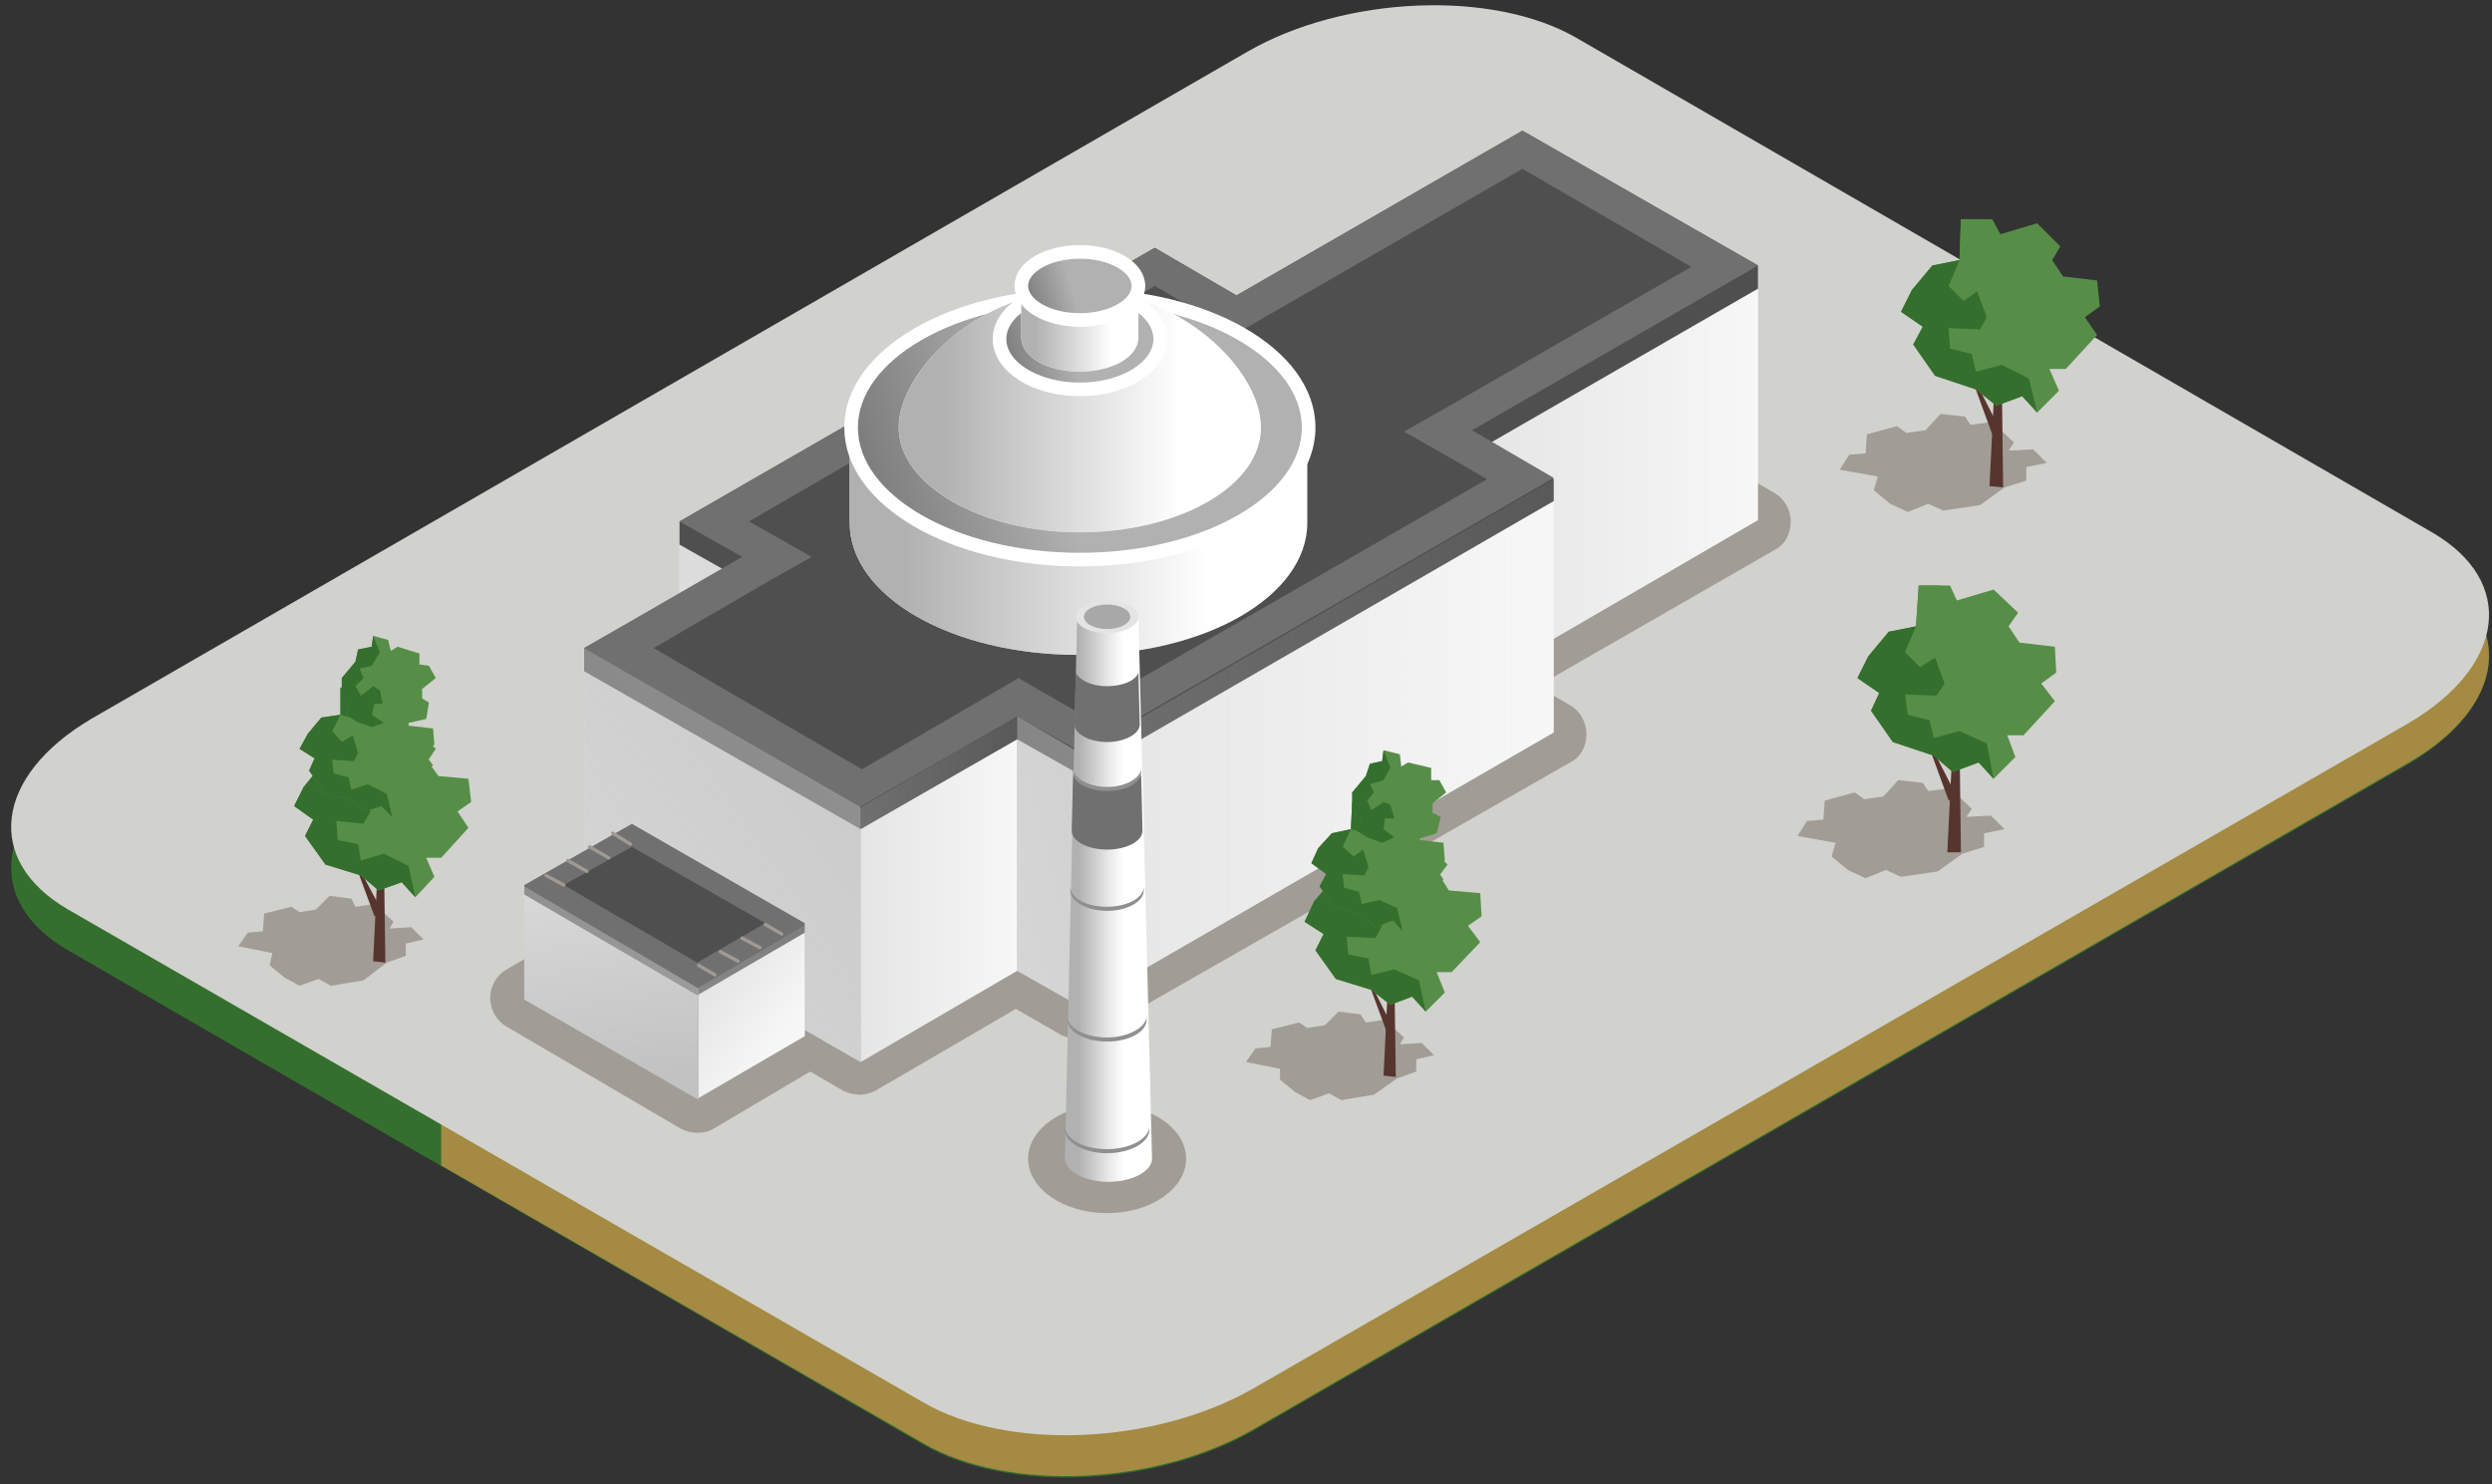 <?xml version="1.0" encoding="utf-8"?>
<!-- Generator: Adobe Illustrator 21.1.0, SVG Export Plug-In . SVG Version: 6.00 Build 0)  -->
<svg version="1.1" id="Слой_1" xmlns="http://www.w3.org/2000/svg" xmlns:xlink="http://www.w3.org/1999/xlink" x="0px" y="0px"
	 viewBox="0 0 183 109" style="enable-background:new 0 0 183 109;" xml:space="preserve">
<rect x="0" y="0" width="183" height="109" fill="#333333" stroke="none"/>
<style type="text/css">
	.st0{fill:#346F2E;}
	.st1{fill:#A48A42;}
	.st2{fill:#D1D1CD;}
	.st3{fill:#A19C95;}
	.st4{fill:#FFFFFF;}
	.st5{fill:url(#SVGID_1_);}
	.st6{fill:url(#SVGID_2_);}
	.st7{fill:#4F4F4F;}
	.st8{fill:#707070;}
	.st9{fill:url(#SVGID_3_);}
	.st10{fill:url(#SVGID_4_);stroke:#FFFFFF;stroke-miterlimit:10;}
	.st11{fill:url(#SVGID_5_);}
	.st12{fill:url(#SVGID_6_);stroke:#FFFFFF;stroke-miterlimit:10;}
	.st13{fill:url(#SVGID_7_);}
	.st14{fill:url(#SVGID_8_);}
	.st15{fill:url(#SVGID_9_);}
	.st16{fill:url(#SVGID_10_);}
	.st17{fill:url(#SVGID_11_);}
	.st18{fill:url(#SVGID_12_);}
	.st19{fill:none;stroke:#9F9A93;stroke-width:0.25;stroke-linecap:round;stroke-miterlimit:10;}
	.st20{fill:url(#SVGID_13_);}
	.st21{fill:url(#SVGID_14_);stroke:#FFFFFF;stroke-miterlimit:10;}
	.st22{fill:url(#SVGID_15_);}
	.st23{fill:#E4E4E4;}
	.st24{fill:#A8A8A8;}
	.st25{fill:#8F8F8F;}
	.st26{fill:#57352F;}
	.st27{fill:#568E48;}
</style>
<g>
	<g>
		<path class="st0" d="M115.8,5.8l62.8,36.3c6.2,3.6,5.4,9.8-1.7,14l-84.9,49c-7.2,4.1-18,4.6-24.2,1L5,69.8
			c-6.2-3.6-5.4-9.8,1.7-14l84.9-49C98.7,2.7,109.6,2.2,115.8,5.8z"/>
		<path class="st1" d="M178.6,42.1L115.8,5.8c-6.2-3.6-17-3.1-24.2,1L32.4,41v44.6l35.4,20.4c6.2,3.6,17,3.1,24.2-1l84.9-49
			C184,51.9,184.8,45.7,178.6,42.1z"/>
		<path class="st2" d="M115.8,2.8l62.8,36.3c6.2,3.6,5.4,9.8-1.7,14L92,102c-7.2,4.1-18,4.6-24.2,1L5,66.8c-6.2-3.6-5.4-9.8,1.7-14
			l84.9-49C98.7-0.3,109.6-0.8,115.8,2.8z"/>
	</g>
	<g>
		<g>
			<path class="st3" d="M111.8,25.8c-0.4,0-0.8,0.1-1.2,0.3L90.8,37.6L86,34.8c-0.4-0.2-0.8-0.3-1.2-0.3c-0.4,0-0.8,0.1-1.2,0.3
				L48.7,54.9c-0.8,0.4-1.2,1.2-1.2,2.1s0.5,1.7,1.2,2.1l0.9,0.5l-7.9,4.6c-0.8,0.4-1.2,1.2-1.2,2.1c0,0.9,0.5,1.7,1.2,2.1l0.2,0.1
				l-4.7,2.7c-0.7,0.4-1.2,1.2-1.2,2.1c0,0.9,0.5,1.7,1.2,2.1L50,82.9c0.4,0.2,0.8,0.3,1.2,0.3c0.4,0,0.9-0.1,1.2-0.3l7.1-4.2
				l2.4,1.4c0.4,0.2,0.8,0.3,1.2,0.3c0.4,0,0.8-0.1,1.2-0.3l10.3-6l3.3,1.9c0.4,0.2,0.8,0.3,1.2,0.3c0.4,0,0.8-0.1,1.2-0.3L115.3,56
				c0.8-0.4,1.2-1.2,1.2-2.1s-0.5-1.7-1.2-2.1l-2.4-1.4l17.4-10c0.8-0.4,1.2-1.2,1.2-2.1s-0.5-1.7-1.2-2.1l-17.3-10
				C112.7,25.9,112.2,25.8,111.8,25.8L111.8,25.8z"/>
			<g>
				<polygon class="st4" points="129.1,19.5 129.1,38.2 108.1,50.4 108.1,31.7 				"/>
				
					<linearGradient id="SVGID_1_" gradientUnits="userSpaceOnUse" x1="-23.819" y1="34.955" x2="-2.796" y2="34.955" gradientTransform="matrix(1 0 0 1 131.879 0)">
					<stop  offset="0" style="stop-color:#B1B1B1;stop-opacity:0.335"/>
					<stop  offset="7.406294e-02" style="stop-color:#B1B1B1;stop-opacity:0.318"/>
					<stop  offset="1" style="stop-color:#B1B1B1;stop-opacity:0.1"/>
				</linearGradient>
				<polygon class="st5" points="129.1,19.5 129.1,38.2 108.1,50.4 108.1,31.7 				"/>
				<polygon class="st4" points="63.2,59.3 63.2,78 74.7,71.3 74.7,52.6 				"/>
			</g>
			<g>
				<polygon class="st4" points="49.9,38.3 49.9,57.1 54.5,59.6 54.5,41 				"/>
				
					<linearGradient id="SVGID_2_" gradientUnits="userSpaceOnUse" x1="-34.685" y1="37.821" x2="-93.743" y2="52.484" gradientTransform="matrix(1 0 0 1 131.879 0)">
					<stop  offset="0" style="stop-color:#B1B1B1;stop-opacity:0.79"/>
					<stop  offset="1" style="stop-color:#B1B1B1;stop-opacity:0.335"/>
				</linearGradient>
				<polygon class="st6" points="49.9,38.3 49.9,57.1 54.5,59.6 54.5,41 				"/>
				<polygon class="st4" points="74.7,52.6 74.7,71.3 79.3,73.9 79.3,55.3 				"/>
			</g>
			<polygon class="st4" points="114.1,53.8 114.1,35.2 79.3,55.3 79.3,73.9 			"/>
			<polygon class="st4" points="42.9,47.6 42.9,66.3 63.2,78 63.2,59.3 			"/>
			<g>
				<polygon class="st7" points="49.9,40 54.5,42.6 42.9,47.6 42.9,49.3 63.2,60.9 74.7,54.3 79.3,56.9 114.1,36.8 114.1,35.2 
					108.1,33.3 129.1,21.2 129.1,19.5 49.9,38.3 				"/>
			</g>
			<g>
				<polygon class="st7" points="49.9,38.3 54.5,41 42.9,47.6 63.2,59.3 74.7,52.6 79.3,55.3 114.1,35.2 108.1,31.7 129.1,19.5 
					111.8,9.6 90.8,21.7 84.8,18.2 				"/>
			</g>
			<g>
				<path class="st8" d="M111.8,12.4l12.4,7.2l-17.4,10l-3.7,2.1l3.7,2.1l2.4,1.4L79.3,52.4l-3.3-1.9l-1.2-0.7l-1.2,0.7l-10.3,6
					l-15.3-8.9l7.9-4.6l3.7-2.1l-3.7-2.1l-0.9-0.5L84.8,21l4.8,2.8l1.2,0.7l1.2-0.7L111.8,12.4 M111.8,9.6l-21,12.1l-6-3.5
					L49.9,38.3l4.6,2.6l-11.6,6.7l20.2,11.7l11.6-6.7l4.6,2.6l34.8-20.1l-6-3.5l21-12.1L111.8,9.6L111.8,9.6z"/>
			</g>
			<g>
				<path class="st4" d="M62.4,31.4v7c0,5.4,7.5,9.7,16.8,9.7c9.3,0,16.8-4.3,16.8-9.7v-7H62.4z"/>
				
					<linearGradient id="SVGID_3_" gradientUnits="userSpaceOnUse" x1="-69.431" y1="39.739" x2="-35.786" y2="39.739" gradientTransform="matrix(1 0 0 1 131.879 0)">
					<stop  offset="0.117" style="stop-color:#B1B1B1"/>
					<stop  offset="0.166" style="stop-color:#B1B1B1;stop-opacity:0.926"/>
					<stop  offset="0.78" style="stop-color:#B1B1B1;stop-opacity:0"/>
				</linearGradient>
				<path class="st9" d="M62.4,31.4v7c0,5.4,7.5,9.7,16.8,9.7c9.3,0,16.8-4.3,16.8-9.7v-7H62.4z"/>
				<ellipse class="st4" cx="79.3" cy="31.4" rx="16.8" ry="9.7"/>
				
					<linearGradient id="SVGID_4_" gradientUnits="userSpaceOnUse" x1="-38.336" y1="27.235" x2="-71.097" y2="36.712" gradientTransform="matrix(1 0 0 1 131.879 0)">
					<stop  offset="0.502" style="stop-color:#B1B1B1"/>
					<stop  offset="1" style="stop-color:#707070"/>
				</linearGradient>
				<ellipse class="st10" cx="79.3" cy="31.4" rx="16.8" ry="9.7"/>
				<path class="st4" d="M79.3,21.3c-7.3,0-13.3,5.9-13.3,10.1c0,4.2,6,7.7,13.3,7.7c7.3,0,13.3-3.4,13.3-7.7
					C92.6,27.1,86.6,21.3,79.3,21.3z"/>
				
					<linearGradient id="SVGID_5_" gradientUnits="userSpaceOnUse" x1="-65.902" y1="30.145" x2="-39.315" y2="30.145" gradientTransform="matrix(1 0 0 1 131.879 0)">
					<stop  offset="0.117" style="stop-color:#B1B1B1"/>
					<stop  offset="0.166" style="stop-color:#B1B1B1;stop-opacity:0.926"/>
					<stop  offset="0.78" style="stop-color:#B1B1B1;stop-opacity:0"/>
				</linearGradient>
				<path class="st11" d="M79.3,21.3c-7.3,0-13.3,5.9-13.3,10.1c0,4.2,6,7.7,13.3,7.7c7.3,0,13.3-3.4,13.3-7.7
					C92.6,27.1,86.6,21.3,79.3,21.3z"/>
			</g>
			<g>
				
					<linearGradient id="SVGID_6_" gradientUnits="userSpaceOnUse" x1="-47.629" y1="23.433" x2="-59.059" y2="26.74" gradientTransform="matrix(1 0 0 1 131.879 0)">
					<stop  offset="0.502" style="stop-color:#B1B1B1"/>
					<stop  offset="1" style="stop-color:#707070"/>
				</linearGradient>
				<ellipse class="st12" cx="79.3" cy="24.9" rx="5.9" ry="3.7"/>
			</g>
			<g>
				
					<linearGradient id="SVGID_7_" gradientUnits="userSpaceOnUse" x1="-24.968" y1="55.862" x2="-83.979" y2="70.513" gradientTransform="matrix(1 0 0 1 131.879 0)">
					<stop  offset="0" style="stop-color:#B1B1B1;stop-opacity:0.79"/>
					<stop  offset="1" style="stop-color:#B1B1B1;stop-opacity:0.335"/>
				</linearGradient>
				<polygon class="st13" points="74.7,52.6 74.7,71.3 79.3,73.9 79.3,55.3 				"/>
			</g>
			
				<linearGradient id="SVGID_8_" gradientUnits="userSpaceOnUse" x1="-52.608" y1="54.554" x2="-17.791" y2="54.554" gradientTransform="matrix(1 0 0 1 131.879 0)">
				<stop  offset="0" style="stop-color:#B1B1B1;stop-opacity:0.335"/>
				<stop  offset="7.406294e-02" style="stop-color:#B1B1B1;stop-opacity:0.318"/>
				<stop  offset="1" style="stop-color:#B1B1B1;stop-opacity:0.1"/>
			</linearGradient>
			<polygon class="st14" points="114.1,53.8 114.1,35.2 79.3,55.3 79.3,73.9 			"/>
			
				<linearGradient id="SVGID_9_" gradientUnits="userSpaceOnUse" x1="-49.621" y1="42.597" x2="-119.89" y2="91.228" gradientTransform="matrix(1 0 0 1 131.879 0)">
				<stop  offset="0" style="stop-color:#B1B1B1;stop-opacity:0.79"/>
				<stop  offset="1" style="stop-color:#B1B1B1;stop-opacity:0.335"/>
			</linearGradient>
			<polygon class="st15" points="42.9,47.6 42.9,66.3 63.2,78 63.2,59.3 			"/>
			<g>
				
					<linearGradient id="SVGID_10_" gradientUnits="userSpaceOnUse" x1="-68.722" y1="65.312" x2="-57.163" y2="65.312" gradientTransform="matrix(1 0 0 1 131.879 0)">
					<stop  offset="0" style="stop-color:#B1B1B1;stop-opacity:0.335"/>
					<stop  offset="7.406294e-02" style="stop-color:#B1B1B1;stop-opacity:0.318"/>
					<stop  offset="1" style="stop-color:#B1B1B1;stop-opacity:0.1"/>
				</linearGradient>
				<polygon class="st16" points="63.2,59.3 63.2,78 74.7,71.3 74.7,52.6 				"/>
			</g>
			<g>
				<g>
					<g>
						<g>
							<g>
								<g>
									<polygon class="st4" points="59.1,67.8 46.4,60.5 38.5,65 38.5,73.4 51.2,80.7 59.1,76.1 									"/>
									<polygon class="st8" points="59.1,67.8 46.4,60.5 38.5,65 38.5,65.7 51.2,73.1 59.1,68.5 									"/>
									<polygon class="st7" points="41.4,65 46.4,62.2 56.2,67.8 51.2,70.7 									"/>
								</g>
								
									<linearGradient id="SVGID_11_" gradientUnits="userSpaceOnUse" x1="-3578.891" y1="79.82" x2="-3582.167" y2="56.681" gradientTransform="matrix(1 0 0 1 3624.773 0)">
									<stop  offset="0" style="stop-color:#B1B1B1;stop-opacity:0.79"/>
									<stop  offset="1" style="stop-color:#B1B1B1;stop-opacity:0.335"/>
								</linearGradient>
								<path class="st17" d="M38.5,73.4v-8.3l12.8,7.5v8.2"/>
								
									<linearGradient id="SVGID_12_" gradientUnits="userSpaceOnUse" x1="4201.177" y1="72.055" x2="4195.542" y2="76.165" gradientTransform="matrix(-1 0 0 1 4253.245 0)">
									<stop  offset="0" style="stop-color:#B1B1B1;stop-opacity:0.335"/>
									<stop  offset="7.406294e-02" style="stop-color:#B1B1B1;stop-opacity:0.318"/>
									<stop  offset="1" style="stop-color:#B1B1B1;stop-opacity:0.1"/>
								</linearGradient>
								<path class="st18" d="M51.2,80.8v-8.2l8-4.7v8.2"/>
							</g>
						</g>
						<g>
							<line class="st19" x1="56.2" y1="67.9" x2="57.4" y2="68.6"/>
							<line class="st19" x1="54.5" y1="68.9" x2="55.8" y2="69.6"/>
							<line class="st19" x1="52.9" y1="69.9" x2="54.2" y2="70.6"/>
							<line class="st19" x1="51.3" y1="70.9" x2="52.5" y2="71.6"/>
						</g>
						<g>
							<line class="st19" x1="45" y1="61.2" x2="46.3" y2="62"/>
							<line class="st19" x1="43.3" y1="62.2" x2="44.7" y2="63"/>
							<line class="st19" x1="41.7" y1="63.2" x2="43.1" y2="64"/>
							<line class="st19" x1="40.1" y1="64.3" x2="41.4" y2="65"/>
						</g>
					</g>
				</g>
			</g>
			<path class="st4" d="M75,21v3.8c0,1.4,1.9,2.5,4.3,2.5c2.4,0,4.3-1.1,4.3-2.5V21H75z"/>
			
				<linearGradient id="SVGID_13_" gradientUnits="userSpaceOnUse" x1="-56.865" y1="24.19" x2="-48.352" y2="24.19" gradientTransform="matrix(1 0 0 1 131.879 0)">
				<stop  offset="0.117" style="stop-color:#B1B1B1"/>
				<stop  offset="0.166" style="stop-color:#B1B1B1;stop-opacity:0.926"/>
				<stop  offset="0.78" style="stop-color:#B1B1B1;stop-opacity:0"/>
			</linearGradient>
			<path class="st20" d="M75,21v3.8c0,1.4,1.9,2.5,4.3,2.5c2.4,0,4.3-1.1,4.3-2.5V21H75z"/>
			
				<linearGradient id="SVGID_14_" gradientUnits="userSpaceOnUse" x1="-48.997" y1="20.004" x2="-57.286" y2="22.402" gradientTransform="matrix(1 0 0 1 131.879 0)">
				<stop  offset="0.502" style="stop-color:#B1B1B1"/>
				<stop  offset="1" style="stop-color:#707070"/>
			</linearGradient>
			<ellipse class="st21" cx="79.3" cy="21" rx="4.3" ry="2.5"/>
		</g>
		<g>
			<ellipse class="st3" cx="81.3" cy="85.1" rx="5.8" ry="4"/>
			<g>
				<g>
					
						<linearGradient id="SVGID_15_" gradientUnits="userSpaceOnUse" x1="-96.875" y1="66.043" x2="-92.636" y2="66.043" gradientTransform="matrix(1 0 0 1 176.094 0)">
						<stop  offset="0" style="stop-color:#B1B1B1"/>
						<stop  offset="0.497" style="stop-color:#E6E6E6"/>
						<stop  offset="0.78" style="stop-color:#FFFFFF"/>
					</linearGradient>
					<path class="st22" d="M83.6,45.3h-4.5l-0.9,39.8c0,0.9,1.4,1.7,3.2,1.7c1.8,0,3.2-0.8,3.2-1.7L83.6,45.3z"/>
					<path class="st8" d="M81.3,57.9c-1.2,0-2.2-0.4-2.5-1l-0.1,4.1c0,0.8,1.2,1.4,2.6,1.4c1.4,0,2.6-0.6,2.6-1.4l-0.1-4.1
						C83.5,57.5,82.5,57.9,81.3,57.9z"/>
					<path class="st8" d="M81.3,50.4c-1.1,0-2-0.4-2.3-1l-0.1,3.8c0,0.7,1.1,1.3,2.4,1.3c1.3,0,2.4-0.6,2.4-1.3l-0.1-3.8
						C83.4,50,82.4,50.4,81.3,50.4z"/>
					<ellipse class="st23" cx="81.3" cy="45.3" rx="2.3" ry="1.2"/>
					<ellipse class="st24" cx="81.3" cy="45.3" rx="1.7" ry="0.9"/>
				</g>
				<g>
					<g>
						<path class="st25" d="M78.2,83c0,0.9,1.4,1.7,3.1,1.7c1.7,0,3.1-0.8,3.1-1.7l0-0.2c-0.1,0.9-1.5,1.6-3.1,1.6
							c-1.7,0-3-0.7-3.1-1.6L78.2,83z"/>
					</g>
				</g>
				<g>
					<g>
						<path class="st25" d="M78.4,74.9c0,0.9,1.3,1.6,2.9,1.6c1.6,0,2.9-0.7,2.9-1.6l0-0.2c-0.1,0.8-1.4,1.5-2.9,1.5
							c-1.6,0-2.9-0.7-2.9-1.5L78.4,74.9z"/>
					</g>
				</g>
				<g>
					<g>
						<path class="st25" d="M78.6,65.4c0,0.8,1.2,1.5,2.7,1.5c1.5,0,2.7-0.7,2.7-1.5l0-0.2c-0.1,0.8-1.3,1.4-2.7,1.4
							c-1.5,0-2.6-0.6-2.7-1.4L78.6,65.4z"/>
					</g>
				</g>
				<g>
					<g>
						<path class="st25" d="M78.8,56.7c0,0.8,1.1,1.4,2.5,1.4c1.4,0,2.5-0.6,2.5-1.4l0-0.2c-0.1,0.7-1.2,1.3-2.5,1.3
							c-1.3,0-2.4-0.6-2.5-1.3L78.8,56.7z"/>
					</g>
				</g>
			</g>
		</g>
	</g>
	<g>
		<g>
			<path class="st3" d="M102.6,79.2l1.4-0.5l0-0.9l1.3-0.3l-0.9-0.9l-1.6,0.1l0.3-0.5l-1.4-1.3l-1.4,0.2l-0.4-0.6l-1.6-0.2l-1,1
				l-1.3,0.2l-0.6-0.4l-2,0.5l-0.1,1.3l-1.1,0.1l-0.7,1l2.5,0.5L94,79.3l1.1,0.9l1.1,0.6l1.4-0.5l0.9,0.5l2.4-0.4L102.6,79.2z"/>
			<g>
				<polygon class="st26" points="101.6,79 102.3,64.8 102.5,79.1 				"/>
				<polygon class="st26" points="101.8,75.7 100.1,71.1 102.3,75.5 				"/>
				<polygon class="st27" points="98.1,71.9 96.6,69.8 97.2,68.6 95.8,67.7 96.5,66.2 97.8,64.7 99.7,64.3 99.8,61.7 101.8,61.7 
					102.3,62.6 104.7,61.9 106.3,63.5 105.7,64.3 106.4,65.4 108.7,65.6 108.8,67.3 107.8,68 108.7,69.2 106.6,71.4 105.5,71.4 
					106.1,72.9 104.7,74.3 103.7,73.2 102.1,73.8 100.7,72.7 				"/>
				<g>
					<polygon class="st27" points="101.9,63.7 100.9,62.6 101.2,61.7 99.8,61.7 99.7,64.3 101.6,64.9 					"/>
					<polygon class="st0" points="102.4,71.2 100.7,71.6 100.5,70.4 99,70.1 98.9,68.8 101,68.9 101.5,68 100.9,66.4 99.9,67 
						98.9,66 99.7,64.3 97.8,64.7 96.5,66.2 95.8,67.7 97.2,68.6 96.6,69.8 98.1,71.9 100.7,72.7 102.1,73.8 103.7,73.2 104.7,74.3 
						104.2,72 					"/>
				</g>
			</g>
		</g>
		<g>
			<g>
				<polygon class="st27" points="98,66.6 96.9,65.1 97.4,64.2 96.3,63.4 96.8,62.3 97.8,61.2 99.2,60.9 99.3,58.9 100.8,58.9 
					101.2,59.6 103,59.1 104.2,60.3 103.7,60.9 104.3,61.7 106,61.9 106.1,63.2 105.4,63.7 106,64.6 104.5,66.2 103.6,66.2 
					104.1,67.3 103,68.4 102.3,67.6 101,68.1 100,67.2 				"/>
				<g>
					<polyline class="st0" points="99.2,60.9 100.6,61.3 100.9,60.4 100.1,59.6 100.4,58.9 99.3,58.9 					"/>
					<polygon class="st0" points="101.3,66.1 100,66.4 99.8,65.5 98.7,65.2 98.6,64.2 100.2,64.3 100.5,63.7 100.1,62.4 99.4,62.9 
						98.6,62.2 99.2,60.9 97.8,61.2 96.8,62.3 96.3,63.4 97.4,64.2 96.9,65.1 98,66.6 100,67.2 101,68.1 102.3,67.6 103,68.4 
						102.6,66.7 					"/>
				</g>
			</g>
		</g>
		<g>
			<g>
				<polygon class="st27" points="99.3,58.2 99.3,59.7 100,60.1 99.6,61 100.4,61.5 101.5,61.9 102.4,61.5 103.3,62.8 104.3,62.2 
					104.2,61.6 105.5,61.2 105.8,60 105.2,59.7 105.2,59 106.2,58.2 105.7,57.3 105.1,57.3 105.1,56.4 103.4,56 102.9,56.3 
					102.8,55.4 101.6,55.1 101.5,55.9 100.6,56.1 100.3,57 				"/>
				<g>
					<polygon class="st0" points="101.6,57.3 100.6,57.6 100.9,58.2 100.4,58.8 100.7,59.5 101.6,58.9 102.1,59.1 102.4,60.1 
						101.7,60.1 101.6,60.9 102.4,61.5 101.5,61.9 100.4,61.5 99.6,61 100,60.1 99.3,59.7 99.3,58.2 100.3,57 100.6,56.1 
						101.5,55.9 101.6,55.1 102.1,56.4 					"/>
				</g>
			</g>
		</g>
	</g>
	<g>
		<g>
			<path class="st3" d="M28.4,70.7l1.4-0.5l0-0.9l1.3-0.3l-0.9-0.9l-1.6,0.1l0.3-0.5l-1.4-1.3l-1.4,0.2L25.8,66l-1.6-0.2l-1,1L22,67
				l-0.6-0.4l-2,0.5l-0.1,1.3l-1.1,0.1l-0.7,1l2.5,0.5l-0.2,0.9l1.1,0.9l1.1,0.6l1.4-0.5l0.9,0.5l2.4-0.4L28.4,70.7z"/>
			<g>
				<polygon class="st26" points="27.4,70.6 28.1,56.3 28.3,70.7 				"/>
				<polygon class="st26" points="27.5,67.3 25.8,62.7 28.1,67 				"/>
				<polygon class="st27" points="23.9,63.5 22.4,61.4 23,60.2 21.6,59.2 22.3,57.8 23.6,56.2 25.4,55.9 25.5,53.2 27.6,53.2 
					28.1,54.2 30.5,53.5 32,55 31.4,55.9 32.2,57 34.4,57.2 34.6,58.9 33.6,59.6 34.4,60.8 32.4,63 31.3,63 31.9,64.4 30.5,65.9 
					29.5,64.8 27.8,65.4 26.5,64.3 				"/>
				<g>
					<polygon class="st27" points="27.7,55.3 26.6,54.2 27,53.2 25.5,53.2 25.4,55.9 27.3,56.5 					"/>
					<polygon class="st0" points="28.2,62.7 26.5,63.2 26.3,62 24.8,61.7 24.7,60.3 26.7,60.5 27.2,59.6 26.6,57.9 25.7,58.5 
						24.7,57.6 25.4,55.9 23.6,56.2 22.3,57.8 21.6,59.2 23,60.2 22.4,61.4 23.9,63.5 26.5,64.3 27.8,65.4 29.5,64.8 30.5,65.9 
						30,63.6 					"/>
				</g>
			</g>
		</g>
		<g>
			<g>
				<polygon class="st27" points="23.8,58.2 22.7,56.6 23.1,55.7 22,55 22.6,53.9 23.6,52.7 25,52.5 25,50.5 26.6,50.5 27,51.2 
					28.8,50.6 29.9,51.8 29.5,52.5 30,53.3 31.8,53.5 31.9,54.7 31.1,55.3 31.8,56.2 30.2,57.8 29.4,57.8 29.9,58.9 28.8,60 
					28,59.2 26.8,59.6 25.8,58.8 				"/>
				<g>
					<polyline class="st0" points="25,52.5 26.4,52.9 26.7,52 25.9,51.2 26.1,50.5 25,50.5 					"/>
					<polygon class="st0" points="27,57.6 25.8,58 25.6,57.1 24.5,56.8 24.4,55.8 26,55.9 26.3,55.3 25.9,54 25.1,54.5 24.4,53.7 
						25,52.5 23.6,52.7 22.6,53.9 22,55 23.1,55.7 22.7,56.6 23.8,58.2 25.8,58.8 26.8,59.6 28,59.2 28.8,60 28.4,58.3 					"/>
				</g>
			</g>
		</g>
		<g>
			<g>
				<polygon class="st27" points="25.1,49.8 25.1,51.2 25.7,51.6 25.4,52.5 26.2,53 27.3,53.4 28.2,53.1 29.1,54.3 30,53.7 30,53.1 
					31.3,52.8 31.5,51.6 31,51.3 31,50.6 32,49.8 31.5,48.9 30.8,48.8 30.8,48 29.2,47.5 28.7,47.8 28.5,47 27.4,46.7 27.3,47.5 
					26.3,47.7 26.1,48.6 				"/>
				<g>
					<polygon class="st0" points="27.3,48.9 26.4,49.1 26.7,49.8 26.1,50.4 26.5,51.1 27.4,50.4 27.9,50.7 28.1,51.7 27.5,51.7 
						27.3,52.5 28.2,53.1 27.3,53.4 26.2,53 25.4,52.5 25.7,51.6 25.1,51.2 25.1,49.8 26.1,48.6 26.3,47.7 27.3,47.5 27.4,46.7 
						27.9,47.9 					"/>
				</g>
			</g>
		</g>
	</g>
	<g>
		<path class="st3" d="M144.1,62.7l1.6-0.5l0-1l1.5-0.3l-1-1l-1.8,0.1l0.4-0.6l-1.6-1.5l-1.6,0.2l-0.4-0.6l-1.8-0.2l-1.1,1.2
			l-1.4,0.2l-0.7-0.5l-2.2,0.6l-0.1,1.4l-1.2,0.1l-0.7,1.1l2.8,0.5l-0.3,1l1.2,1l1.3,0.6l1.5-0.6l1.1,0.5l2.7-0.4L144.1,62.7z"/>
		<g>
			<polygon class="st26" points="143,62.6 143.8,46.5 144,62.6 			"/>
			<polygon class="st26" points="143.1,58.8 141.2,53.6 143.7,58.5 			"/>
			<polygon class="st27" points="139,54.5 137.4,52.2 138,50.9 136.4,49.8 137.2,48.2 138.7,46.4 140.7,46 140.9,43 143.2,43 
				143.7,44.1 146.4,43.3 148.2,45 147.5,46 148.3,47.2 150.9,47.5 151,49.4 149.9,50.2 150.9,51.5 148.6,54 147.4,54 148,55.6 
				146.4,57.2 145.3,56 143.4,56.7 142,55.5 			"/>
			<g>
				<polygon class="st27" points="143.3,45.3 142.1,44.1 142.5,43 140.9,43 140.7,46 142.9,46.7 				"/>
				<polygon class="st0" points="143.9,53.7 142,54.2 141.7,52.9 140.1,52.5 139.9,51 142.2,51.1 142.8,50.2 142.1,48.3 141,49 
					139.9,47.9 140.7,46 138.7,46.4 137.2,48.2 136.4,49.8 138,50.9 137.4,52.2 139,54.5 142,55.5 143.4,56.7 145.3,56 146.4,57.2 
					145.9,54.6 				"/>
			</g>
		</g>
	</g>
	<g>
		<path class="st3" d="M147.2,35.8l1.6-0.5l0-1l1.5-0.3l-1-1l-1.8,0.1l0.4-0.6l-1.6-1.5l-1.6,0.2l-0.4-0.6l-1.8-0.2l-1.1,1.2
			l-1.4,0.2l-0.7-0.5l-2.2,0.6l-0.1,1.4l-1.2,0.1l-0.7,1.1l2.8,0.5l-0.3,1l1.2,1l1.3,0.6l1.5-0.6l1.1,0.5l2.7-0.4L147.2,35.8z"/>
		<g>
			<polygon class="st26" points="146.1,35.7 146.9,19.6 147.1,35.8 			"/>
			<polygon class="st26" points="146.3,31.9 144.4,26.7 146.9,31.6 			"/>
			<polygon class="st27" points="142.1,27.6 140.5,25.3 141.2,24 139.6,22.9 140.4,21.3 141.9,19.5 143.9,19.1 144,16.1 146.3,16.1 
				146.9,17.2 149.6,16.4 151.3,18.1 150.7,19.1 151.5,20.3 154,20.6 154.2,22.5 153.1,23.3 154,24.6 151.7,27.1 150.5,27.1 
				151.2,28.7 149.6,30.3 148.5,29.1 146.6,29.8 145.1,28.6 			"/>
			<g>
				<polygon class="st27" points="146.5,18.4 145.2,17.2 145.7,16.1 144,16.1 143.9,19.1 146.1,19.8 				"/>
				<polygon class="st0" points="147,26.8 145.1,27.3 144.8,26 143.2,25.6 143.1,24.1 145.4,24.2 145.9,23.3 145.2,21.4 144.2,22.1 
					143.1,21 143.9,19.1 141.9,19.5 140.4,21.3 139.6,22.9 141.2,24 140.5,25.3 142.1,27.6 145.1,28.6 146.6,29.8 148.5,29.1 
					149.6,30.3 149,27.8 				"/>
			</g>
		</g>
	</g>
</g>
</svg>
